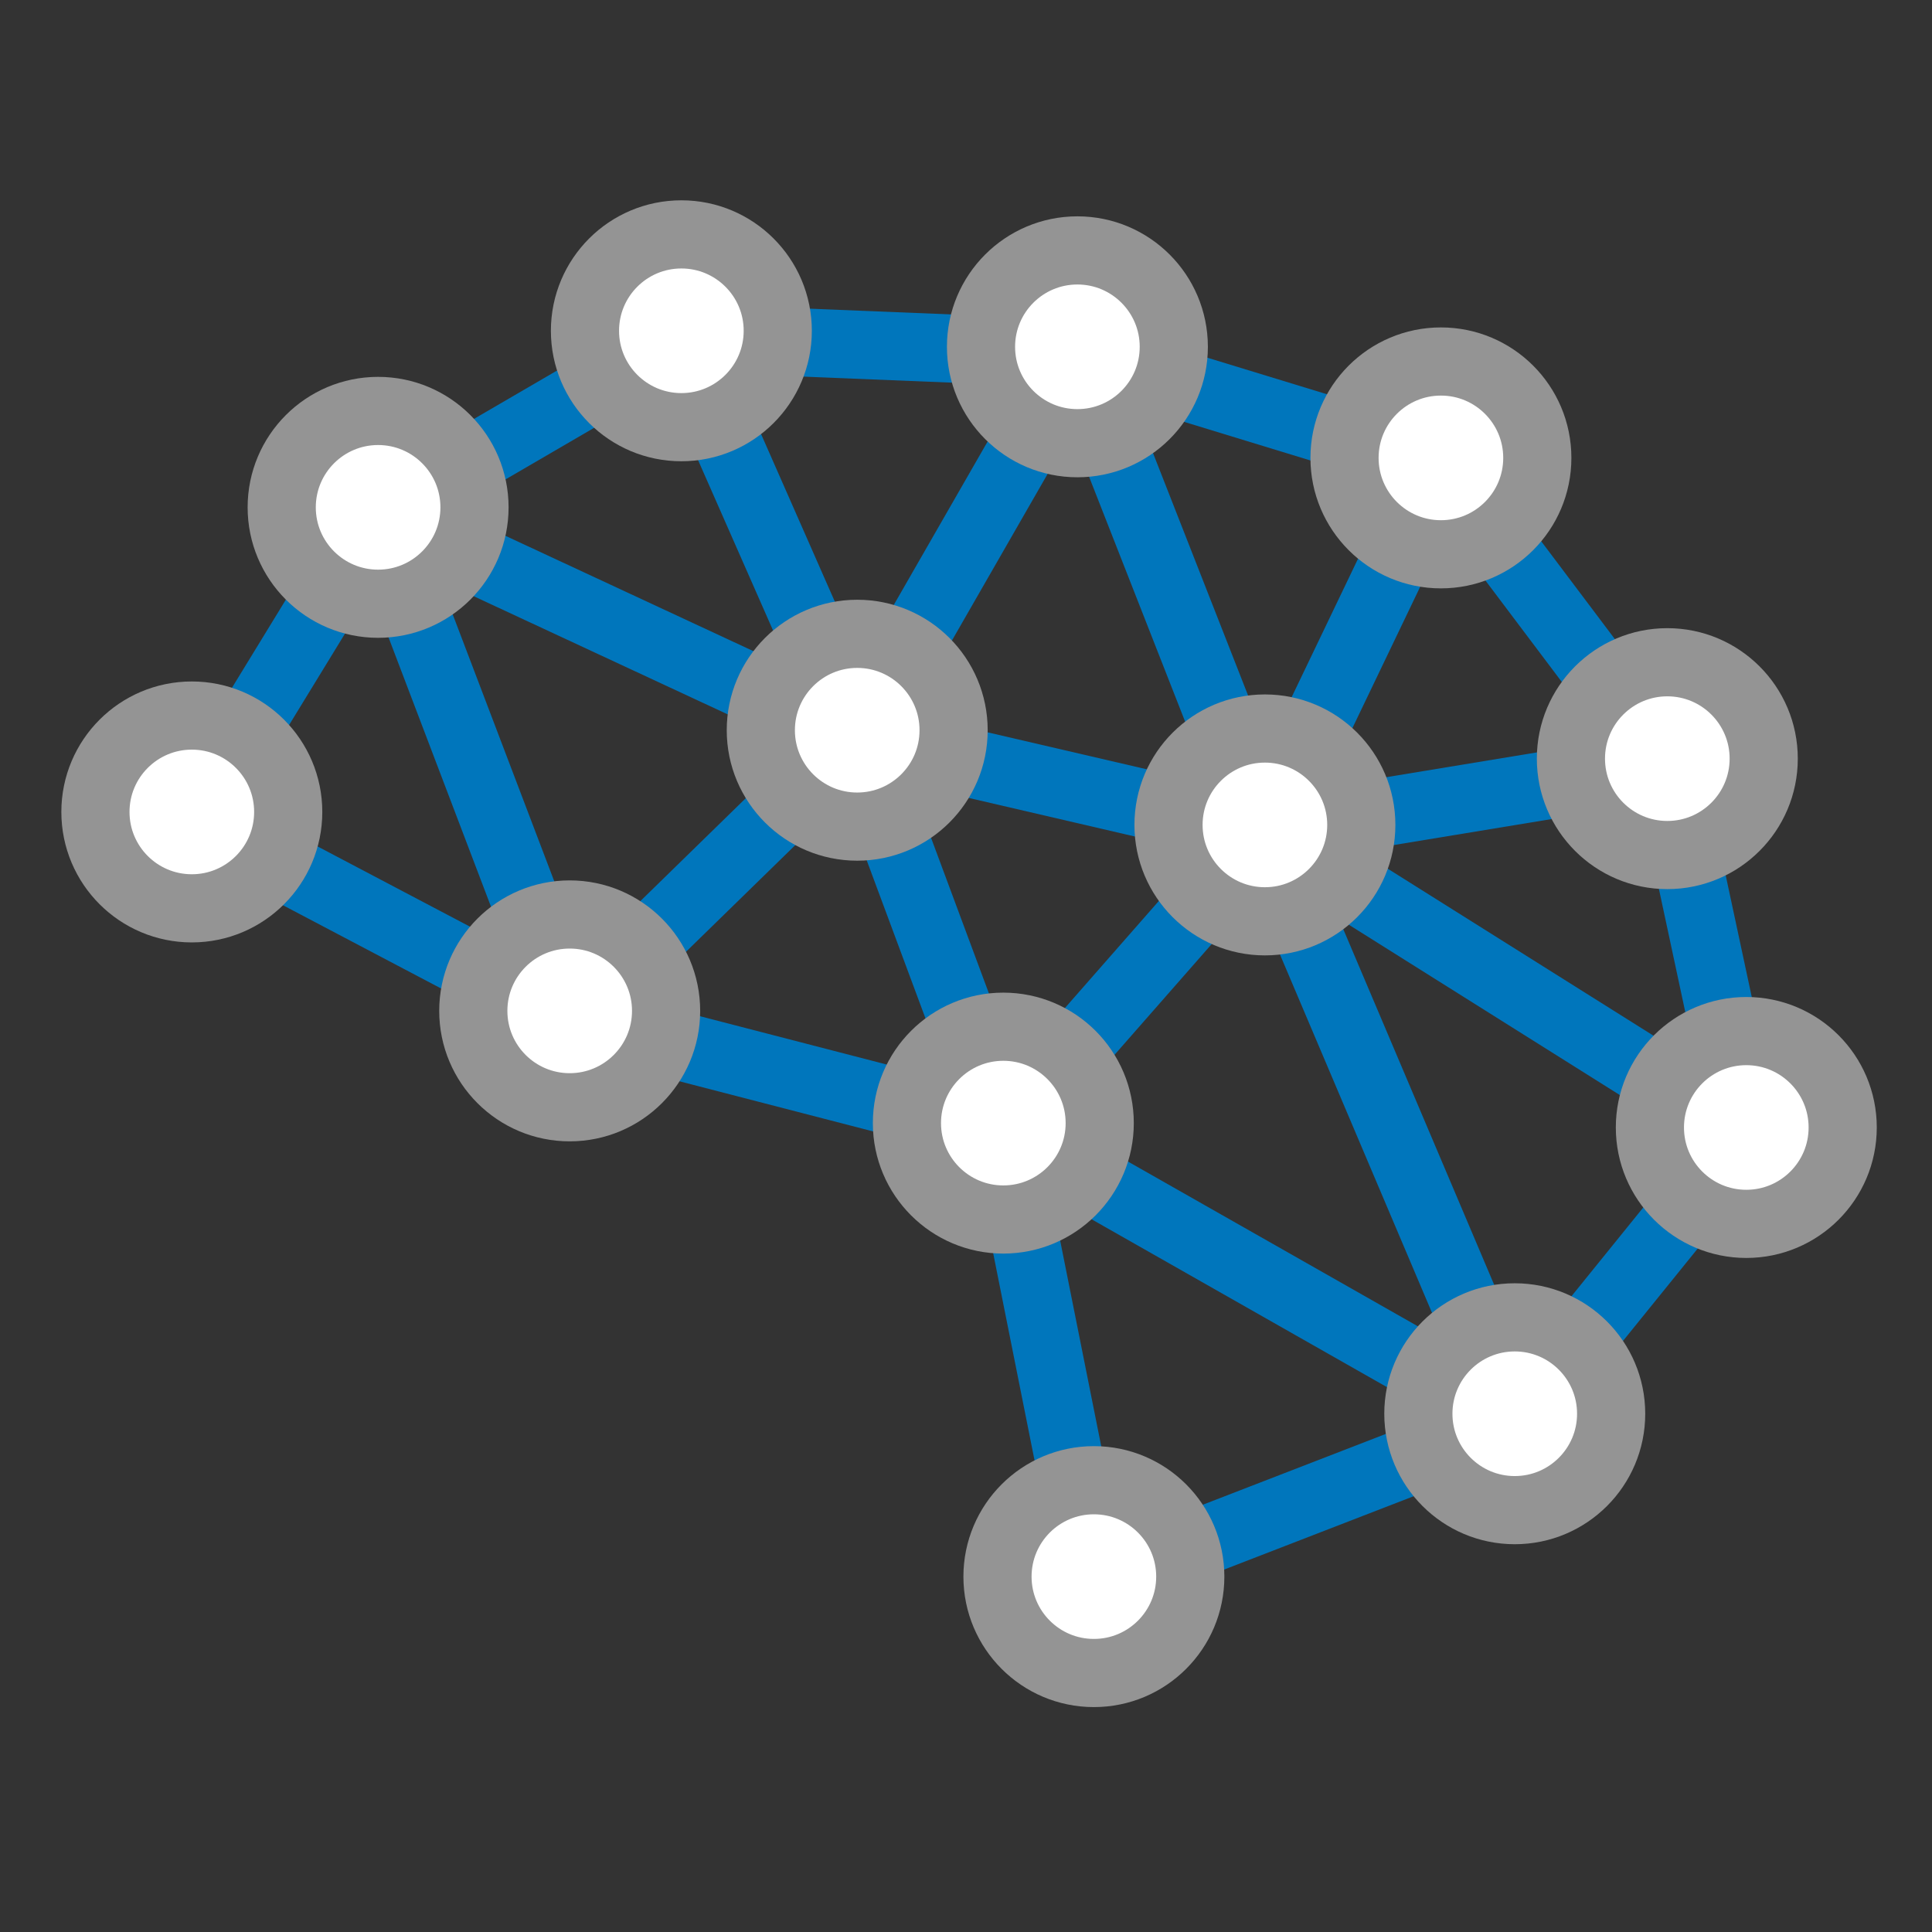 <?xml version="1.0" encoding="UTF-8" standalone="no"?>
<!-- Created with Inkscape (http://www.inkscape.org/) -->

<svg
   xmlns:dc="http://purl.org/dc/elements/1.1/"
   xmlns:cc="http://creativecommons.org/ns#"
   xmlns:rdf="http://www.w3.org/1999/02/22-rdf-syntax-ns#"
   xmlns:svg="http://www.w3.org/2000/svg"
   xmlns="http://www.w3.org/2000/svg"
   xmlns:sodipodi="http://sodipodi.sourceforge.net/DTD/sodipodi-0.dtd"
   xmlns:inkscape="http://www.inkscape.org/namespaces/inkscape"
   width="150mm"
   height="150mm"
   viewBox="0 0 150 150"
   version="1.1"
   id="svg5358"
   inkscape:version="0.92.2 2405546, 2018-03-11"
   sodipodi:docname="logo.svg"
   inkscape:export-filename="/home/stes/MSNE-LOGO.png"
   inkscape:export-xdpi="200"
   inkscape:export-ydpi="200">
  <rect x="0" y="0" width="150" height="150" fill="#333333" stroke="none"/>
  <defs
     id="defs5352" />
  <sodipodi:namedview
     id="base"
     pagecolor="#ffffff"
     bordercolor="#666666"
     borderopacity="1.0"
     inkscape:pageopacity="0.0"
     inkscape:pageshadow="2"
     inkscape:zoom="0.58378907"
     inkscape:cx="104.07887"
     inkscape:cy="326.68807"
     inkscape:document-units="mm"
     inkscape:current-layer="layer1"
     showgrid="false"
     inkscape:window-width="1364"
     inkscape:window-height="733"
     inkscape:window-x="0"
     inkscape:window-y="1234"
     inkscape:window-maximized="0" />
  <g
     inkscape:label="Ebene 1"
     inkscape:groupmode="layer"
     id="layer1"
     transform="translate(-25.186,-29.542)">
    <path
       style="fill:none;fill-rule:evenodd;stroke:#0076bc;stroke-width:5.292;stroke-linecap:butt;stroke-linejoin:miter;stroke-miterlimit:0.1;stroke-dasharray:none;stroke-opacity:1"
       d="m 44.216,86.344 6.659,-10.888"
       id="path5296"
       inkscape:connector-type="polyline"
       inkscape:connector-curvature="0"
       inkscape:connection-start="#path4758-5-5-7"
       inkscape:connection-end="#path4758-5-5-6" />
    <path
       style="fill:none;fill-rule:evenodd;stroke:#0076bc;stroke-width:5.292;stroke-linecap:butt;stroke-linejoin:miter;stroke-miterlimit:0.1;stroke-dasharray:none;stroke-opacity:1"
       d="M 61.227,65.569 71.861,59.377"
       id="path5298"
       inkscape:connector-type="polyline"
       inkscape:connector-curvature="0"
       inkscape:connection-start="#path4758-5-5-6"
       inkscape:connection-end="#path4758-5-5-8" />
    <path
       style="fill:none;fill-rule:evenodd;stroke:#0076bc;stroke-width:5.292;stroke-linecap:butt;stroke-linejoin:miter;stroke-miterlimit:0.1;stroke-dasharray:none;stroke-opacity:1"
       d="m 85.524,56.054 15.831,0.641"
       id="path5300"
       inkscape:connector-type="polyline"
       inkscape:connector-curvature="0"
       inkscape:connection-start="#path4758-5-5-8"
       inkscape:connection-end="#path4758-5-5-5" />
    <path
       style="fill:none;fill-rule:evenodd;stroke:#0076bc;stroke-width:5.292;stroke-linecap:butt;stroke-linejoin:miter;stroke-miterlimit:0.1;stroke-dasharray:none;stroke-opacity:1"
       d="m 115.828,59.134 13.941,4.261"
       id="path5302"
       inkscape:connector-type="polyline"
       inkscape:connector-curvature="0"
       inkscape:connection-start="#path4758-5-5-5"
       inkscape:connection-end="#path4758-5-5-30" />
    <path
       style="fill:none;fill-rule:evenodd;stroke:#0076bc;stroke-width:5.292;stroke-linecap:butt;stroke-linejoin:miter;stroke-miterlimit:0.1;stroke-dasharray:none;stroke-opacity:1"
       d="m 156.095,95.783 2.999,14.002"
       id="path5306"
       inkscape:connector-type="polyline"
       inkscape:connector-curvature="0"
       inkscape:connection-start="#path4758-5-5-69"
       inkscape:connection-end="#path4758-5-5-78" />
    <path
       style="fill:none;fill-rule:evenodd;stroke:#0076bc;stroke-width:5.292;stroke-linecap:butt;stroke-linejoin:miter;stroke-miterlimit:0.1;stroke-dasharray:none;stroke-opacity:1"
       d="m 136.005,142.46 -18.748,7.255"
       id="path5310"
       inkscape:connector-type="polyline"
       inkscape:connector-curvature="0"
       inkscape:connection-start="#path4758-5-5-3"
       inkscape:connection-end="#path4758-5-5-74" />
    <path
       style="fill:none;fill-rule:evenodd;stroke:#0076bc;stroke-width:5.292;stroke-linecap:butt;stroke-linejoin:miter;stroke-miterlimit:0.1;stroke-dasharray:none;stroke-opacity:1"
       d="m 109.351,120.83 26.719,15.184"
       id="path5312"
       inkscape:connector-type="polyline"
       inkscape:connector-curvature="0"
       inkscape:connection-start="#path4758-5-5-744"
       inkscape:connection-end="#path4758-5-5-3" />
    <path
       style="fill:none;fill-rule:evenodd;stroke:#0076bc;stroke-width:5.292;stroke-linecap:butt;stroke-linejoin:miter;stroke-miterlimit:0.1;stroke-dasharray:none;stroke-opacity:1"
       d="m 129.479,97.943 24.726,15.54"
       id="path5314"
       inkscape:connector-type="polyline"
       inkscape:connector-curvature="0"
       inkscape:connection-end="#path4758-5-5-78"
       inkscape:connection-start="#path4758-5-5-54" />
    <path
       style="fill:none;fill-rule:evenodd;stroke:#0076bc;stroke-width:5.292;stroke-linecap:butt;stroke-linejoin:miter;stroke-miterlimit:0.1;stroke-dasharray:none;stroke-opacity:1"
       d="m 141.301,71.258 8.584,11.402"
       id="path5316"
       inkscape:connector-type="polyline"
       inkscape:connector-curvature="0"
       inkscape:connection-start="#path4758-5-5-30"
       inkscape:connection-end="#path4758-5-5-69" />
    <path
       style="fill:none;fill-rule:evenodd;stroke:#0076bc;stroke-width:5.292;stroke-linecap:butt;stroke-linejoin:miter;stroke-miterlimit:0.1;stroke-dasharray:none;stroke-opacity:1"
       d="m 156.325,123.101 -8.574,10.6"
       id="path5318"
       inkscape:connector-type="polyline"
       inkscape:connector-curvature="0"
       inkscape:connection-start="#path4758-5-5-78"
       inkscape:connection-end="#path4758-5-5-3" />
    <path
       style="fill:none;fill-rule:evenodd;stroke:#0076bc;stroke-width:5.292;stroke-linecap:butt;stroke-linejoin:miter;stroke-miterlimit:0.1;stroke-dasharray:none;stroke-opacity:1"
       d="m 98.896,88.427 17.108,3.974"
       id="path5320"
       inkscape:connector-type="polyline"
       inkscape:connector-curvature="0"
       inkscape:connection-start="#path4758-5-5-68"
       inkscape:connection-end="#path4758-5-5-54" />
    <path
       style="fill:none;fill-rule:evenodd;stroke:#0076bc;stroke-width:5.292;stroke-linecap:butt;stroke-linejoin:miter;stroke-miterlimit:0.1;stroke-dasharray:none;stroke-opacity:1"
       d="M 75.03,103.076 86.656,91.728"
       id="path5322"
       inkscape:connector-type="polyline"
       inkscape:connector-curvature="0"
       inkscape:connection-start="#path4758-5-5-52"
       inkscape:connection-end="#path4758-5-5-68" />
    <path
       style="fill:none;fill-rule:evenodd;stroke:#0076bc;stroke-width:5.292;stroke-linecap:butt;stroke-linejoin:miter;stroke-miterlimit:0.1;stroke-dasharray:none;stroke-opacity:1"
       d="m 94.175,93.312 6.128,16.479"
       id="path5324"
       inkscape:connector-type="polyline"
       inkscape:connector-curvature="0"
       inkscape:connection-end="#path4758-5-5-744"
       inkscape:connection-start="#path4758-5-5-68" />
    <path
       style="fill:none;fill-rule:evenodd;stroke:#0076bc;stroke-width:5.292;stroke-linecap:butt;stroke-linejoin:miter;stroke-miterlimit:0.1;stroke-dasharray:none;stroke-opacity:1"
       d="m 104.447,124.098 4.1,20.534"
       id="path5326"
       inkscape:connector-type="polyline"
       inkscape:connector-curvature="0"
       inkscape:connection-start="#path4758-5-5-744"
       inkscape:connection-end="#path4758-5-5-74" />
    <path
       style="fill:none;fill-rule:evenodd;stroke:#0076bc;stroke-width:5.292;stroke-linecap:butt;stroke-linejoin:miter;stroke-miterlimit:0.1;stroke-dasharray:none;stroke-opacity:1"
       d="M 88.53,79.475 80.906,62.156"
       id="path5328"
       inkscape:connector-type="polyline"
       inkscape:connector-curvature="0"
       inkscape:connection-start="#path4758-5-5-68"
       inkscape:connection-end="#path4758-5-5-8" />
    <path
       style="fill:none;fill-rule:evenodd;stroke:#0076bc;stroke-width:5.292;stroke-linecap:butt;stroke-linejoin:miter;stroke-miterlimit:0.1;stroke-dasharray:none;stroke-opacity:1"
       d="m 111.387,63.503 9.095,23.19"
       id="path5330"
       inkscape:connector-type="polyline"
       inkscape:connector-curvature="0"
       inkscape:connection-start="#path4758-5-5-5"
       inkscape:connection-end="#path4758-5-5-54" />
    <path
       style="fill:none;fill-rule:evenodd;stroke:#0076bc;stroke-width:5.292;stroke-linecap:butt;stroke-linejoin:miter;stroke-miterlimit:0.1;stroke-dasharray:none;stroke-opacity:1"
       d="m 126.834,86.942 7.196,-15.005"
       id="path5332"
       inkscape:connector-type="polyline"
       inkscape:connector-curvature="0"
       inkscape:connection-start="#path4758-5-5-54"
       inkscape:connection-end="#path4758-5-5-30" />
    <path
       style="fill:none;fill-rule:evenodd;stroke:#0076bc;stroke-width:5.292;stroke-linecap:butt;stroke-linejoin:miter;stroke-miterlimit:0.1;stroke-dasharray:none;stroke-opacity:1"
       d="m 130.844,92.89 16.51,-2.719"
       id="path5334"
       inkscape:connector-type="polyline"
       inkscape:connector-curvature="0"
       inkscape:connection-start="#path4758-5-5-54"
       inkscape:connection-end="#path4758-5-5-69" />
    <path
       style="fill:none;fill-rule:evenodd;stroke:#0076bc;stroke-width:5.292;stroke-linecap:butt;stroke-linejoin:miter;stroke-miterlimit:0.1;stroke-dasharray:none;stroke-opacity:1"
       d="m 46.47,96.474 16.12,8.486"
       id="path5338"
       inkscape:connector-type="polyline"
       inkscape:connector-curvature="0"
       inkscape:connection-start="#path4758-5-5-7"
       inkscape:connection-end="#path4758-5-5-52" />
    <path
       style="fill:none;fill-rule:evenodd;stroke:#0076bc;stroke-width:5.292;stroke-linecap:butt;stroke-linejoin:miter;stroke-miterlimit:0.1;stroke-dasharray:none;stroke-opacity:1"
       d="M 95.693,79.881 105.339,63.085"
       id="path5344"
       inkscape:connector-type="polyline"
       inkscape:connector-curvature="0"
       inkscape:connection-start="#path4758-5-5-68"
       inkscape:connection-end="#path4758-5-5-5" />
    <path
       style="fill:none;fill-rule:evenodd;stroke:#0076bc;stroke-width:5.292;stroke-linecap:butt;stroke-linejoin:miter;stroke-miterlimit:0.1;stroke-dasharray:none;stroke-opacity:1"
       d="M 108.276,111.35 118.725,99.438"
       id="path5346"
       inkscape:connector-type="polyline"
       inkscape:connector-curvature="0"
       inkscape:connection-end="#path4758-5-5-54"
       inkscape:connection-start="#path4758-5-5-744" />
    <path
       style="fill:none;fill-rule:evenodd;stroke:#0076bc;stroke-width:5.292;stroke-linecap:butt;stroke-linejoin:miter;stroke-miterlimit:0.1;stroke-dasharray:none;stroke-opacity:1"
       d="m 76.517,110.393 19.21,4.972"
       id="path5350"
       inkscape:connector-type="polyline"
       inkscape:connector-curvature="0"
       inkscape:connection-start="#path4758-5-5-52"
       inkscape:connection-end="#path4758-5-5-744" />
    <path
       style="fill:none;fill-rule:evenodd;stroke:#0076bc;stroke-width:5.292;stroke-linecap:butt;stroke-linejoin:miter;stroke-miterlimit:4;stroke-dasharray:none;stroke-opacity:1"
       d="m 126.125,100.555 13.554,31.944"
       id="path6031"
       inkscape:connector-type="polyline"
       inkscape:connector-curvature="0"
       inkscape:connection-start="#path4758-5-5-54"
       inkscape:connection-end="#path4758-5-5-3" />
    <path
       style="fill:none;fill-rule:evenodd;stroke:#0076bc;stroke-width:5.292;stroke-linecap:butt;stroke-linejoin:miter;stroke-miterlimit:4;stroke-dasharray:none;stroke-opacity:1"
       d="m 61.111,72.517 23.654,11.003"
       id="path6058"
       inkscape:connector-type="polyline"
       inkscape:connector-curvature="0"
       inkscape:connection-end="#path4758-5-5-68"
       inkscape:connection-start="#path4758-5-5-6" />
    <path
       style="fill:none;fill-rule:evenodd;stroke:#0076bc;stroke-width:5.292;stroke-linecap:butt;stroke-linejoin:miter;stroke-miterlimit:4;stroke-dasharray:none;stroke-opacity:1"
       d="m 57.027,75.992 9.554,25.109"
       id="path6060"
       inkscape:connector-type="polyline"
       inkscape:connector-curvature="0"
       inkscape:connection-end="#path4758-5-5-52"
       inkscape:connection-start="#path4758-5-5-6" />
    <circle
       style="opacity:1;vector-effect:none;fill:#ffffff;fill-opacity:1;fill-rule:evenodd;stroke:#949494;stroke-width:5.292;stroke-linecap:round;stroke-linejoin:miter;stroke-miterlimit:4;stroke-dasharray:none;stroke-dashoffset:0;stroke-opacity:1"
       id="path4758-5-5-7"
       cx="40.079"
       cy="92.581"
       r="7.484" />
    <circle
       style="opacity:1;vector-effect:none;fill:#ffffff;fill-opacity:1;fill-rule:evenodd;stroke:#949494;stroke-width:5.292;stroke-linecap:round;stroke-linejoin:miter;stroke-miterlimit:4;stroke-dasharray:none;stroke-dashoffset:0;stroke-opacity:1"
       id="path4758-5-5-6"
       cx="54.542"
       cy="68.932"
       r="7.484" />
    <circle
       style="opacity:1;vector-effect:none;fill:#ffffff;fill-opacity:1;fill-rule:evenodd;stroke:#949494;stroke-width:5.292;stroke-linecap:round;stroke-linejoin:miter;stroke-miterlimit:4;stroke-dasharray:none;stroke-dashoffset:0;stroke-opacity:1"
       id="path4758-5-5-5"
       cx="108.835"
       cy="56.468"
       r="7.484" />
    <circle
       style="opacity:1;vector-effect:none;fill:#ffffff;fill-opacity:1;fill-rule:evenodd;stroke:#949494;stroke-width:5.292;stroke-linecap:round;stroke-linejoin:miter;stroke-miterlimit:4;stroke-dasharray:none;stroke-dashoffset:0;stroke-opacity:1"
       id="path4758-5-5-69"
       cx="154.636"
       cy="88.443"
       r="7.484" />
    <circle
       style="opacity:1;vector-effect:none;fill:#ffffff;fill-opacity:1;fill-rule:evenodd;stroke:#949494;stroke-width:5.292;stroke-linecap:round;stroke-linejoin:miter;stroke-miterlimit:4;stroke-dasharray:none;stroke-dashoffset:0;stroke-opacity:1"
       id="path4758-5-5-3"
       cx="142.791"
       cy="139.305"
       r="7.484" />
    <circle
       style="opacity:1;vector-effect:none;fill:#ffffff;fill-opacity:1;fill-rule:evenodd;stroke:#949494;stroke-width:5.292;stroke-linecap:round;stroke-linejoin:miter;stroke-miterlimit:4;stroke-dasharray:none;stroke-dashoffset:0;stroke-opacity:1"
       id="path4758-5-5-74"
       cx="110.115"
       cy="151.95"
       r="7.484" />
    <circle
       style="opacity:1;vector-effect:none;fill:#ffffff;fill-opacity:1;fill-rule:evenodd;stroke:#949494;stroke-width:5.292;stroke-linecap:round;stroke-linejoin:miter;stroke-miterlimit:4;stroke-dasharray:none;stroke-dashoffset:0;stroke-opacity:1"
       id="path4758-5-5-52"
       cx="69.417"
       cy="108.026"
       r="7.484" />
    <circle
       style="opacity:1;vector-effect:none;fill:#ffffff;fill-opacity:1;fill-rule:evenodd;stroke:#949494;stroke-width:5.292;stroke-linecap:round;stroke-linejoin:miter;stroke-miterlimit:4;stroke-dasharray:none;stroke-dashoffset:0;stroke-opacity:1"
       id="path4758-5-5-54"
       cx="123.393"
       cy="93.588"
       r="7.484" />
    <circle
       style="opacity:1;vector-effect:none;fill:#ffffff;fill-opacity:1;fill-rule:evenodd;stroke:#949494;stroke-width:5.292;stroke-linecap:round;stroke-linejoin:miter;stroke-miterlimit:4;stroke-dasharray:none;stroke-dashoffset:0;stroke-opacity:1"
       id="path4758-5-5-744"
       cx="103.084"
       cy="116.74"
       r="7.484" />
    <circle
       style="opacity:1;vector-effect:none;fill:#ffffff;fill-opacity:1;fill-rule:evenodd;stroke:#949494;stroke-width:5.292;stroke-linecap:round;stroke-linejoin:miter;stroke-miterlimit:4;stroke-dasharray:none;stroke-dashoffset:0;stroke-opacity:1"
       id="path4758-5-5-30"
       cx="137.058"
       cy="65.093"
       r="7.484" />
    <circle
       style="opacity:1;vector-effect:none;fill:#ffffff;fill-opacity:1;fill-rule:evenodd;stroke:#949494;stroke-width:5.292;stroke-linecap:round;stroke-linejoin:miter;stroke-miterlimit:4;stroke-dasharray:none;stroke-dashoffset:0;stroke-opacity:1"
       id="path4758-5-5-78"
       cx="160.768"
       cy="117.079"
       r="7.484" />
    <circle
       style="opacity:1;vector-effect:none;fill:#ffffff;fill-opacity:1;fill-rule:evenodd;stroke:#949494;stroke-width:5.292;stroke-linecap:round;stroke-linejoin:miter;stroke-miterlimit:4;stroke-dasharray:none;stroke-dashoffset:0;stroke-opacity:1"
       id="path4758-5-5-68"
       cx="91.74"
       cy="86.236"
       r="7.484" />
    <circle
       style="opacity:1;vector-effect:none;fill:#ffffff;fill-opacity:1;fill-rule:evenodd;stroke:#949494;stroke-width:5.292;stroke-linecap:round;stroke-linejoin:miter;stroke-miterlimit:4;stroke-dasharray:none;stroke-dashoffset:0;stroke-opacity:1"
       id="path4758-5-5-8"
       cx="78.087"
       cy="55.224"
       r="7.484" />
  </g>
</svg>

